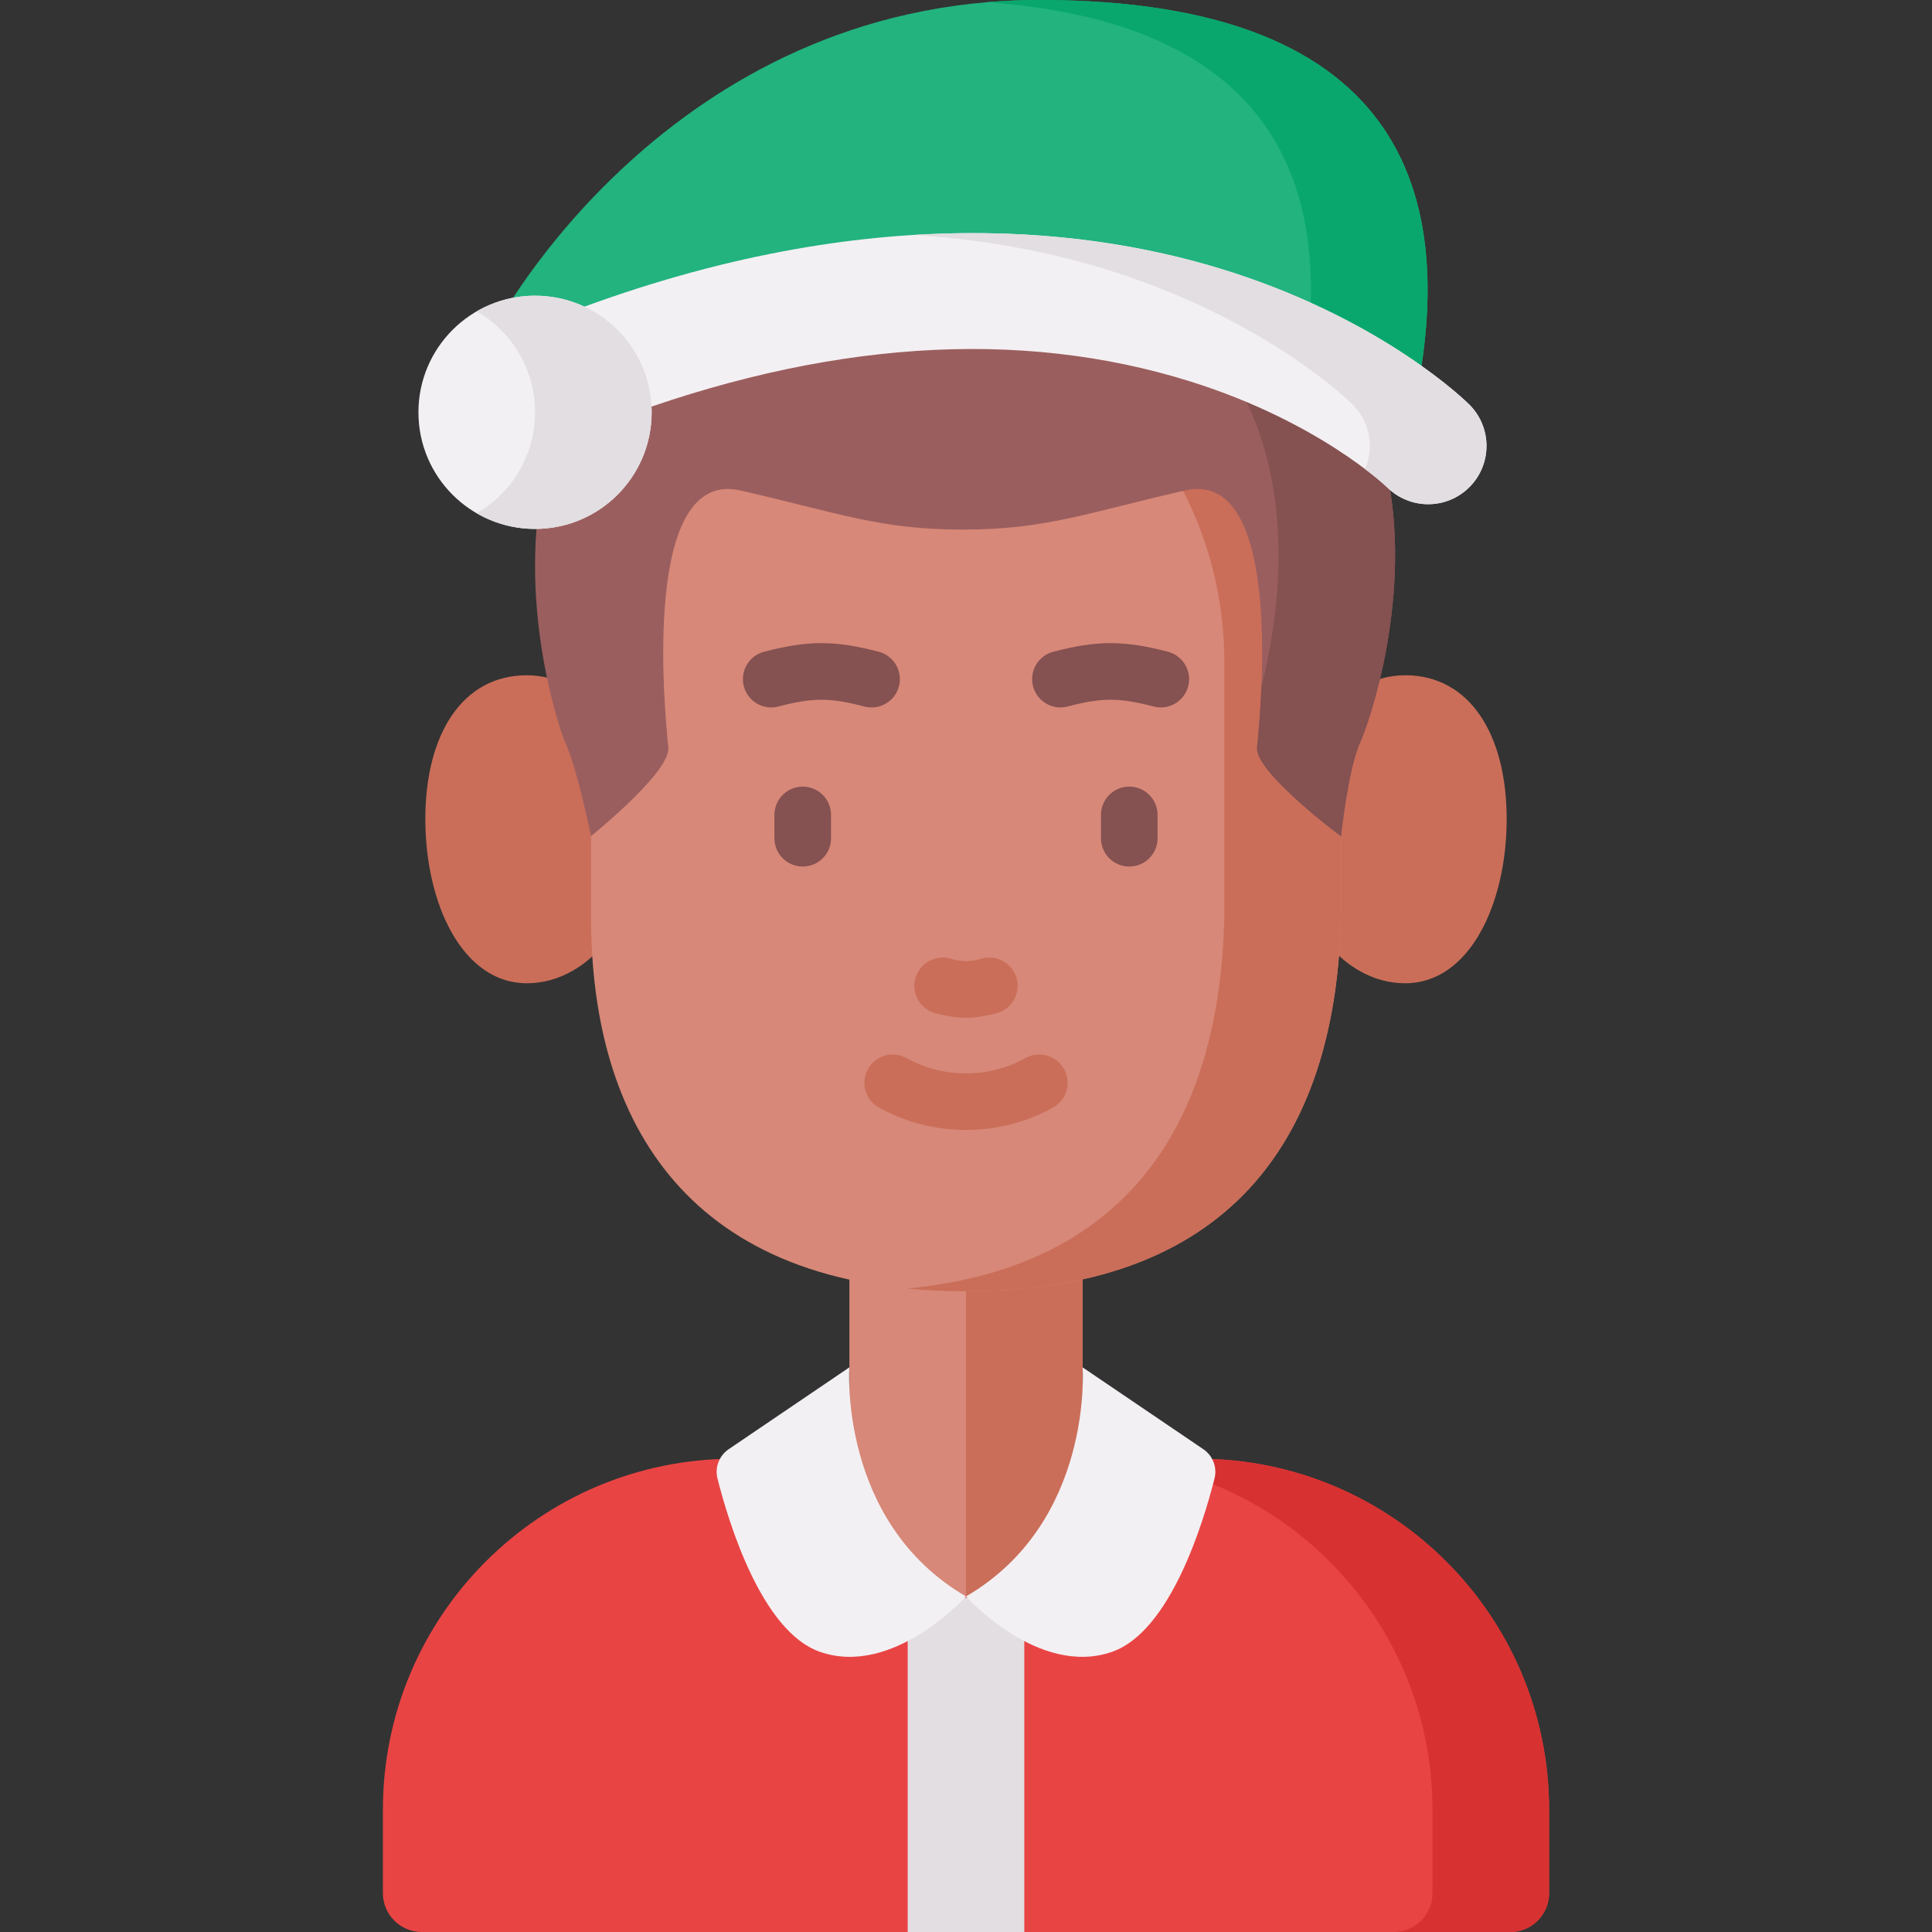 <svg id="Layer_1" enable-background="new 0 0 512 512" height="512" viewBox="0 0 512 512" width="512" xmlns="http://www.w3.org/2000/svg"><rect x="0" y="0" width="512" height="512" fill="#333333" stroke="none"/><g><path d="m400.225 512h-288.45c-5.69 0-10.302-4.612-10.302-10.302v-22.095c0-51.375 41.647-93.022 93.022-93.022h123.01c51.375 0 93.022 41.647 93.022 93.022v22.095c0 5.69-4.612 10.302-10.302 10.302z" fill="#e94444"/><path d="m317.505 386.581h-30.905c51.375 0 93.022 41.648 93.022 93.022v22.095c0 5.69-4.612 10.302-10.302 10.302h30.905c5.69 0 10.302-4.612 10.302-10.302v-22.095c0-51.374-41.647-93.022-93.022-93.022z" fill="#d83131"/><path d="m225.095 322.562h61.811v100.509h-61.811z" fill="#d78878"/><path d="m256 322.562h30.905v100.509h-30.905z" fill="#ca6e59"/><g fill="#ca6e59"><path d="m170.386 219.763c0 22.539-13.784 40.811-30.787 40.811s-26.881-20.983-26.881-43.523 9.877-38.099 26.881-38.099 30.787 18.272 30.787 40.811z"/><path d="m341.614 219.763c0 22.539 13.784 40.811 30.787 40.811s26.881-20.983 26.881-43.523-9.877-38.099-26.881-38.099-30.787 18.272-30.787 40.811z"/></g><path d="m156.634 243.017v-67.614c0-54.878 44.487-99.366 99.366-99.366 54.878 0 99.366 44.487 99.366 99.366v67.24c-1.08 55.617-26.439 99.553-99.553 99.553s-99.179-44.404-99.179-99.179z" fill="#d78878"/><path d="m256 76.037c-5.257 0-10.417.412-15.453 1.198 47.539 7.423 83.913 48.546 83.913 98.168v67.24c-1 51.491-22.816 92.964-84.067 98.835 4.891.47 10.024.718 15.419.718 73.114 0 98.472-43.935 99.553-99.553v-67.24c.001-54.878-44.487-99.366-99.365-99.366z" fill="#ca6e59"/><path d="m256 58.237c-152.388 0-109.463 131.539-106.178 138.6 3.087 6.647 6.812 24.734 6.812 24.734s21.17-17.011 20.487-23.503c-1.091-10.373-7.098-74.095 19.11-68.087 26.199 6.007 36.987 10.373 58.892 10.373s32.693-4.366 58.892-10.373c26.208-6.007 20.201 57.714 19.11 68.087-.683 6.492 22.24 23.562 22.24 23.562s1.971-18.145 5.058-24.792c4.886-10.501 47.965-138.601-104.423-138.601z" fill="#9b5e5e"/><g><path d="m256 58.237c-5.359 0-10.467.168-15.353.482 109.722 6.974 102.426 88.571 93.646 123.304-.305 7.423-.892 13.43-1.167 16.045-.683 6.492 22.24 23.562 22.24 23.562s1.971-18.145 5.058-24.792c4.885-10.501 47.964-138.601-104.424-138.601z" fill="#855151"/></g><g><path d="m247.924 268.522c3.058.798 5.566 1.197 8.076 1.197s5.019-.399 8.076-1.197c4.007-1.047 6.408-5.144 5.361-9.152-1.047-4.007-5.138-6.405-9.152-5.362-3.604.941-4.967.941-8.57 0-4.012-1.043-8.105 1.355-9.152 5.362-1.047 4.008 1.354 8.106 5.361 9.152z" fill="#ca6e59"/><path d="m238.229 181.871c1.046-4.008-1.354-8.105-5.362-9.151-11.641-3.039-18.74-3.039-30.381 0-4.008 1.046-6.408 5.144-5.362 9.151 1.047 4.008 5.145 6.408 9.151 5.362 9.164-2.393 13.639-2.393 22.803 0 .635.166 1.272.245 1.899.245 3.331 0 6.372-2.235 7.252-5.607z" fill="#855151"/><path d="m309.514 172.719c-11.641-3.039-18.74-3.039-30.381 0-4.008 1.046-6.408 5.144-5.362 9.151 1.047 4.008 5.146 6.408 9.151 5.362 9.164-2.393 13.639-2.393 22.803 0 .635.166 1.272.245 1.899.245 3.33 0 6.371-2.235 7.252-5.607 1.046-4.007-1.355-8.104-5.362-9.151z" fill="#855151"/><path d="m271.771 280.404c-9.728 5.415-21.814 5.414-31.542 0-3.62-2.015-8.186-.713-10.201 2.906-2.014 3.619-.713 8.186 2.906 10.201 7.114 3.96 15.088 5.939 23.065 5.939 7.975 0 15.953-1.98 23.066-5.938 3.619-2.015 4.92-6.582 2.906-10.201-2.014-3.62-6.579-4.92-10.2-2.907z" fill="#ca6e59"/><g fill="#855151"><path d="m212.732 208.459c-4.143 0-7.5 3.358-7.5 7.5v6.181c0 4.142 3.357 7.5 7.5 7.5s7.5-3.358 7.5-7.5v-6.181c0-4.142-3.357-7.5-7.5-7.5z"/><path d="m299.268 208.459c-4.143 0-7.5 3.358-7.5 7.5v6.181c0 4.142 3.357 7.5 7.5 7.5s7.5-3.358 7.5-7.5v-6.181c0-4.142-3.358-7.5-7.5-7.5z"/></g></g><path d="m240.547 423.404h30.905v88.596h-30.905z" fill="#e2dee2"/><path d="m225.095 362.363s-2.958 40.977 30.905 60.707c0 0-19.256 21.501-38.733 14.671-15.432-5.411-24.165-34.196-27.126-45.919-.747-2.955.441-6.056 2.964-7.767z" fill="#f3f0f3"/><path d="m286.905 362.363s2.958 40.977-30.905 60.707c0 0 19.256 21.501 38.733 14.671 15.432-5.411 24.165-34.196 27.126-45.919.747-2.955-.441-6.056-2.964-7.767z" fill="#f3f0f3"/><path d="m131.524 86.275s45.499-86.275 143.894-86.275 112.788 53.503 97.923 113.717c0 0-71.142-71.625-216.708-16.622z" fill="#22b37f"/><g><path d="m275.419 0c-4.746 0-9.367.205-13.868.587 73.893 5.3 91.385 46.013 84.482 94.789 18.251 9.228 27.309 18.341 27.309 18.341 14.864-60.214.472-113.717-97.923-113.717z" fill="#09a76d"/></g><path d="m389.397 107.225c-.885-.883-22.149-21.776-62.463-34.912-36.36-11.848-96.367-19.673-175.762 10.328-7.984 3.017-12.01 11.934-8.993 19.918 3.016 7.982 11.931 12.012 19.916 8.993 56.263-21.26 107.936-24.755 153.578-10.393 33.701 10.604 51.539 27.605 51.952 28.003 3.01 2.973 6.934 4.459 10.859 4.459 3.962 0 7.924-1.515 10.942-4.541 6.028-6.044 6.015-15.828-.029-21.855z" fill="#f3f0f3"/><g><g><path d="m389.397 107.225c-.885-.883-22.149-21.776-62.463-34.912-20.767-6.767-49.261-12.208-84.662-10.052 21.412 1.351 39.429 5.383 53.757 10.052 40.314 13.136 61.577 34.03 62.463 34.912 4.626 4.613 5.705 11.423 3.261 17.076 3.756 2.844 5.74 4.731 5.874 4.86 3.01 2.973 6.934 4.459 10.859 4.459 3.962 0 7.924-1.515 10.942-4.541 6.026-6.043 6.013-15.827-.031-21.854z" fill="#e2dee2"/></g></g><circle cx="141.794" cy="109.266" fill="#f3f0f3" r="30.905"/><path d="m141.794 78.36c-5.631 0-10.906 1.514-15.453 4.145 9.235 5.344 15.453 15.323 15.453 26.761s-6.218 21.416-15.453 26.761c4.547 2.631 9.821 4.145 15.453 4.145 17.069 0 30.905-13.837 30.905-30.905s-13.837-30.907-30.905-30.907z" fill="#e2dee2"/></g></svg>